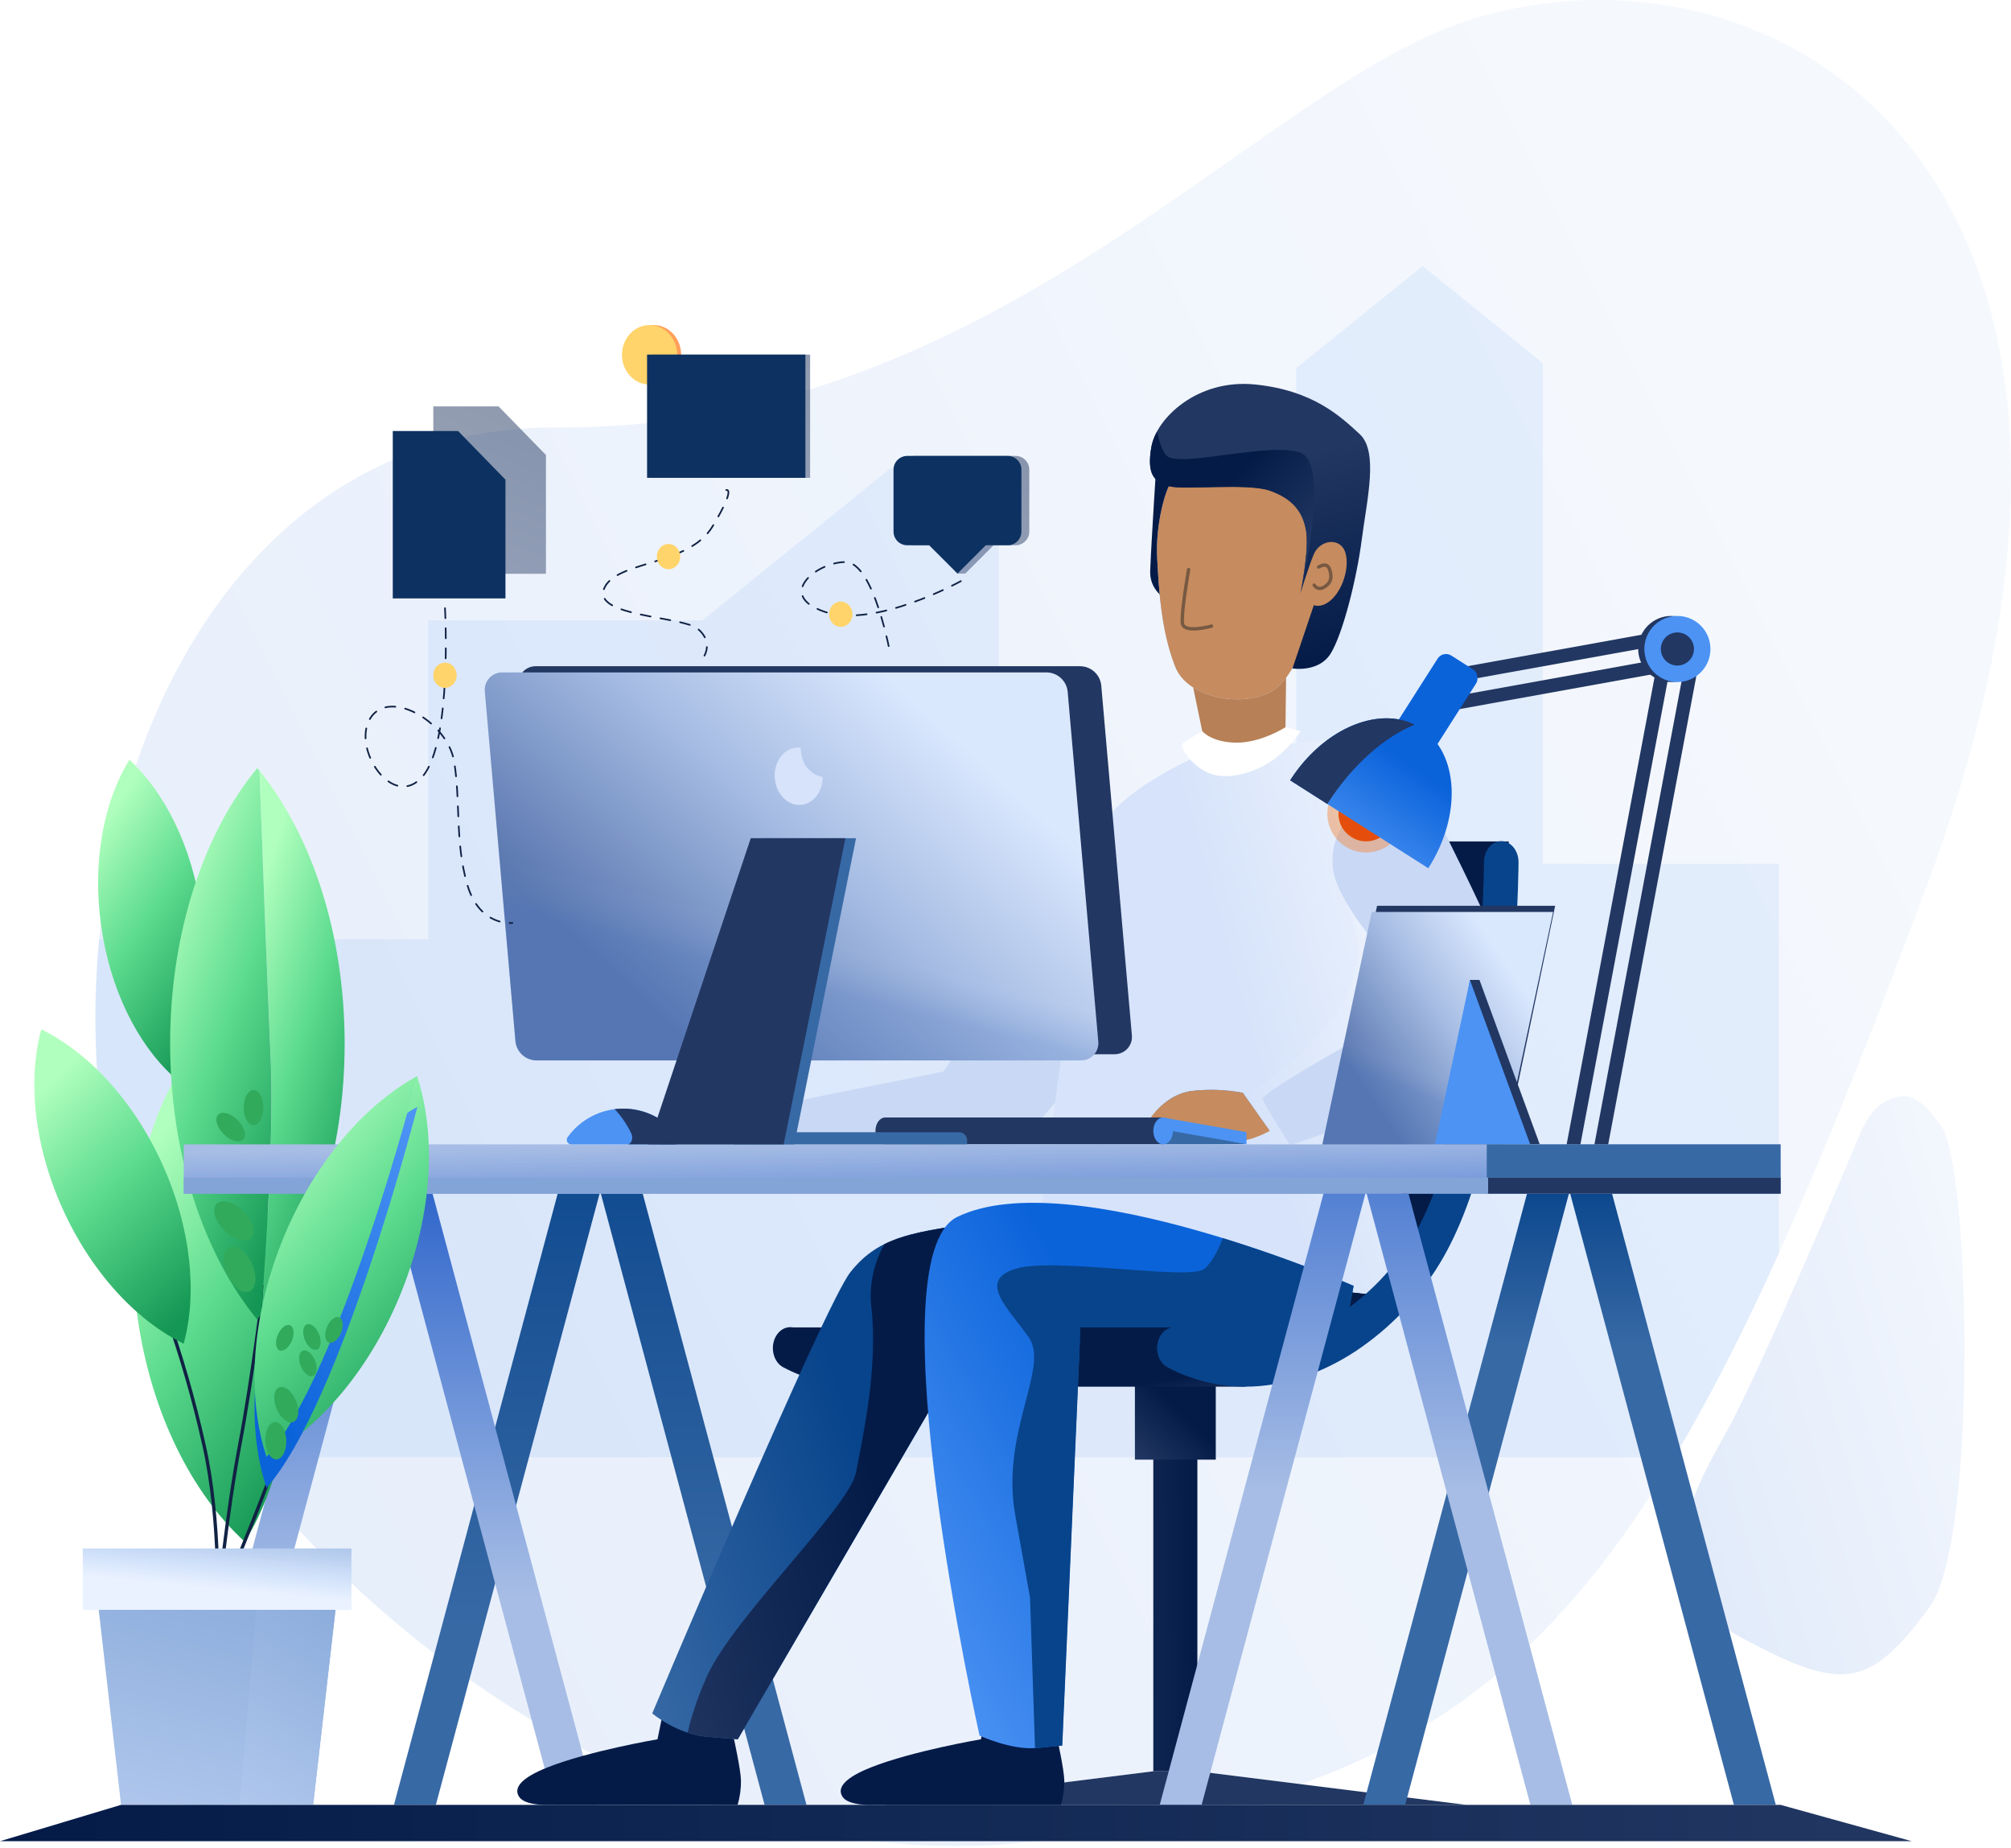 <svg width="443" height="407" viewBox="0 0 443 407" fill="none" xmlns="http://www.w3.org/2000/svg">
<path opacity="0.49" fill-rule="evenodd" clip-rule="evenodd" d="M410.032 249.056C410.032 249.056 387.837 302.017 380.306 315.41C372.776 328.803 361.413 348.805 383.644 360.721C405.875 372.638 411.7 372.084 425.035 354.025C435.814 339.435 433.894 257.34 427.811 248.318C421.727 239.296 418.367 241.237 415.311 242.625C412.254 244.013 410.032 249.056 410.032 249.056Z" fill="url(#paint0_linear)"/>
<path opacity="0.49" fill-rule="evenodd" clip-rule="evenodd" d="M122.799 94.147C218.967 94.731 277.612 19.067 323.322 4.514C392.046 -17.348 482.698 39.215 424.237 195.742C365.776 352.268 335.49 392.012 230.189 405.346C145.938 416.052 71.744 354.822 42.181 305.952C-4.068 229.498 26.624 93.571 122.799 94.147Z" fill="url(#paint1_linear)"/>
<path opacity="0.1" fill-rule="evenodd" clip-rule="evenodd" d="M391.861 276.028V190.27H339.868V79.993L313.384 58.582L285.542 81.094V190.27H220.022V102.963H196.396L154.739 136.638H94.344V206.861H21.862C18.547 241.437 25.103 277.74 42.188 305.952C45.34 311.128 48.755 316.138 52.422 320.962H368.818C376.548 308.019 384.124 293.12 391.861 276.028Z" fill="#4C93F4"/>
<path fill-rule="evenodd" clip-rule="evenodd" d="M254.059 390.129L194.764 397.542H258.925V390.129H254.059Z" fill="url(#paint2_linear)"/>
<path fill-rule="evenodd" clip-rule="evenodd" d="M263.791 390.129L323.093 397.542H258.925V390.129H263.791Z" fill="url(#paint3_linear)"/>
<rect x="254.059" y="300.274" width="9.709" height="89.855" fill="url(#paint4_linear)"/>
<rect x="250.006" y="304.896" width="17.816" height="16.598" fill="url(#paint5_linear)"/>
<path fill-rule="evenodd" clip-rule="evenodd" d="M168.428 397.527H177.657L141.582 262.907H132.36L168.428 397.527Z" fill="url(#paint6_linear)"/>
<path fill-rule="evenodd" clip-rule="evenodd" d="M96.013 397.527H86.783L122.851 262.907H132.08L96.013 397.527Z" fill="url(#paint7_linear)"/>
<path fill-rule="evenodd" clip-rule="evenodd" d="M381.96 397.527H391.189L355.115 262.907H345.893L381.96 397.527Z" fill="url(#paint8_linear)"/>
<path fill-rule="evenodd" clip-rule="evenodd" d="M309.545 397.527H300.316L336.383 262.907H345.612L309.545 397.527Z" fill="url(#paint9_linear)"/>
<path fill-rule="evenodd" clip-rule="evenodd" d="M122.135 397.527H131.364L95.289 262.907H86.06L122.135 397.527Z" fill="url(#paint10_linear)"/>
<path fill-rule="evenodd" clip-rule="evenodd" d="M232.921 383.078C232.921 383.078 234.398 389.686 234.457 392.219C234.466 394.017 234.218 395.807 233.718 397.535H192.387C192.387 397.535 186.96 397.83 185.601 395.748C184.243 393.666 186.34 391.473 191.84 389.28C200.929 385.662 216.087 383.085 216.087 383.085L217.896 374.307L232.921 383.078Z" fill="url(#paint11_linear)"/>
<path fill-rule="evenodd" clip-rule="evenodd" d="M161.694 383.078C161.694 383.078 163.171 389.686 163.23 392.219C163.24 394.017 162.991 395.807 162.492 397.535H121.138C121.138 397.535 115.711 397.83 114.353 395.748C112.994 393.666 115.091 391.473 120.591 389.28C129.68 385.662 144.838 383.085 144.838 383.085L146.647 374.307L161.694 383.078Z" fill="url(#paint12_linear)"/>
<rect x="173.98" y="292.367" width="20.784" height="9.325" fill="url(#paint13_linear)"/>
<path fill-rule="evenodd" clip-rule="evenodd" d="M332.345 185.324H246.093C243.996 185.324 242.29 187.369 242.276 189.909V190.056C242.091 201.297 241.317 212.52 239.957 223.68C238.911 232.671 237.293 241.585 235.114 250.37C232.899 259.038 229.946 267.012 226.342 272.934C222.309 279.512 216.898 285.139 210.483 289.428C204.089 293.659 196.89 296.213 189.67 296.206C184.753 296.208 179.911 295.004 175.568 292.699C173.64 291.687 171.403 292.765 170.569 295.099C169.735 297.432 170.621 300.141 172.548 301.153C177.249 303.643 182.437 305.079 187.75 305.361L187.861 305.42H274.304L312.698 282.266L325.294 260.655L332.987 202.431L332.345 185.324Z" fill="url(#paint14_linear)"/>
<g filter="url(#filter0_i)">
<path fill-rule="evenodd" clip-rule="evenodd" d="M243.184 174.167L202.339 233.972L157.737 242.913L160.255 254.727C160.255 254.727 210.121 254.453 214.736 253.368C219.351 252.283 255.772 204.786 255.772 204.786L243.184 174.167Z" fill="#C9D8F4"/>
</g>
<path fill-rule="evenodd" clip-rule="evenodd" d="M213.289 269.626C199.999 271.524 193.11 272.882 187.322 280.214C181.533 287.545 143.679 377.378 143.679 377.378C143.679 377.378 149.069 381.963 155.802 382.546L162.536 383.1L210.306 301.146L213.289 269.626Z" fill="url(#paint15_linear)"/>
<path fill-rule="evenodd" clip-rule="evenodd" d="M191.966 288.077C193.443 301.367 190.046 316.577 188.562 324.314C187.078 332.052 161.429 356.343 155.729 369.234C153.919 373.218 152.49 377.364 151.461 381.616C152.86 382.087 154.31 382.392 155.78 382.524L162.514 383.078L210.284 301.124L213.237 269.641C205.116 270.8 199.401 271.768 194.853 274.005C192.411 278.266 191.399 283.198 191.966 288.077Z" fill="url(#paint16_linear)"/>
<g filter="url(#filter1_i)">
<path fill-rule="evenodd" clip-rule="evenodd" d="M286.568 161.018C286.568 161.018 301.888 165.559 309.058 174.167C316.227 182.776 299.961 283.44 299.961 283.44L294.845 282.857L222.88 274.639C222.88 274.639 232.537 183.633 240.275 176.028C248.012 168.423 260.631 163.572 260.631 163.572L286.568 161.018Z" fill="url(#paint17_linear)"/>
</g>
<g filter="url(#filter2_i)">
<path fill-rule="evenodd" clip-rule="evenodd" d="M232.951 273.606C234.583 273.658 236.037 274.651 236.679 276.153L245.606 277.172C246.145 275.174 248.065 273.87 250.121 274.104C252.178 274.339 253.754 276.041 253.831 278.11L262.292 279.092V278.685C262.308 277.028 263.296 275.535 264.814 274.871C266.333 274.207 268.1 274.496 269.327 275.61C270.555 276.723 271.015 278.453 270.502 280.029L279.51 281.056C279.232 280.468 279.095 279.823 279.111 279.173C279.156 277.345 280.376 275.755 282.131 275.239C283.885 274.723 285.771 275.399 286.799 276.912C287.827 278.424 287.76 280.427 286.635 281.868L295.022 282.828L297.584 283.123C295.899 281.921 295.346 279.668 296.282 277.822C297.217 275.976 299.362 275.091 301.327 275.74C301.719 273.192 302.184 270.091 302.701 266.577C300.801 267.66 298.388 267.105 297.153 265.3C295.918 263.495 296.274 261.045 297.971 259.666C299.669 258.288 302.14 258.442 303.653 260.02C307.98 229.749 314.174 180.074 309.235 174.138C304.295 168.202 295.465 164.2 290.466 162.288C289.658 163.806 288.002 164.674 286.294 164.475C284.586 164.276 283.174 163.05 282.736 161.387L273.337 162.31C272.637 163.267 271.563 163.879 270.383 163.995C269.203 164.111 268.03 163.718 267.157 162.915L260.83 163.536C260.83 163.536 248.19 168.349 240.452 175.954C240.258 176.157 240.082 176.377 239.928 176.611C239.757 177.311 239.409 177.954 238.916 178.479C237.595 181.77 236.552 185.166 235.8 188.631C237.428 188.764 238.83 189.828 239.395 191.36C239.96 192.892 239.584 194.612 238.433 195.769C237.281 196.927 235.563 197.31 234.029 196.753C233.408 199.869 232.795 203.199 232.197 206.676C233.554 205.584 235.444 205.443 236.947 206.323C238.45 207.203 239.252 208.92 238.964 210.637C238.675 212.354 237.355 213.715 235.648 214.055C233.94 214.395 232.199 213.645 231.275 212.169C226.689 240.381 223.057 274.551 223.057 274.551L229.466 275.289C230.284 274.195 231.584 273.567 232.951 273.606ZM303.21 173.422C304.912 173.47 306.417 174.539 307.023 176.13C307.629 177.721 307.217 179.521 305.979 180.689C304.74 181.858 302.92 182.165 301.367 181.468C299.814 180.771 298.833 179.207 298.883 177.505C298.914 176.389 299.388 175.33 300.199 174.563C301.011 173.796 302.094 173.383 303.21 173.414V173.422ZM306.528 193.282C305.922 191.691 304.417 190.622 302.715 190.573C300.394 190.507 298.457 192.334 298.389 194.656C298.339 196.358 299.319 197.922 300.872 198.619C302.425 199.317 304.246 199.009 305.484 197.841C306.722 196.672 307.134 194.873 306.528 193.282ZM302.213 207.725C303.915 207.773 305.42 208.842 306.026 210.433C306.632 212.024 306.22 213.824 304.982 214.992C303.744 216.161 301.923 216.468 300.37 215.771C298.817 215.074 297.837 213.509 297.887 211.808C297.955 209.486 299.891 207.658 302.213 207.725ZM305.524 227.585C304.918 225.994 303.413 224.925 301.711 224.876C299.389 224.81 297.453 226.637 297.385 228.959C297.335 230.661 298.315 232.225 299.868 232.922C301.421 233.619 303.241 233.312 304.48 232.144C305.718 230.975 306.13 229.176 305.524 227.585ZM301.239 242.035C302.941 242.083 304.445 243.152 305.052 244.743C305.658 246.334 305.245 248.134 304.007 249.302C302.769 250.471 300.949 250.778 299.395 250.081C297.842 249.384 296.862 247.82 296.912 246.118C296.98 243.796 298.917 241.969 301.239 242.035ZM290.226 175.636C289.62 174.045 288.115 172.976 286.413 172.927H286.391C284.078 172.873 282.155 174.697 282.086 177.01C282.036 178.712 283.017 180.276 284.57 180.973C286.123 181.67 287.943 181.363 289.182 180.195C290.42 179.026 290.832 177.227 290.226 175.636ZM285.911 190.078C287.613 190.127 289.118 191.196 289.724 192.787C290.33 194.378 289.918 196.177 288.679 197.346C287.441 198.514 285.621 198.822 284.068 198.125C282.514 197.427 281.534 195.863 281.584 194.161C281.653 191.848 283.576 190.025 285.889 190.078H285.911ZM289.222 209.939C288.616 208.348 287.111 207.278 285.409 207.23L285.387 207.237C283.076 207.183 281.155 209.003 281.082 211.313C281.032 213.015 282.012 214.579 283.566 215.276C285.119 215.973 286.939 215.666 288.177 214.497C289.416 213.329 289.828 211.529 289.222 209.939ZM284.907 224.381C286.609 224.43 288.114 225.499 288.72 227.09C289.326 228.681 288.914 230.48 287.675 231.649C286.437 232.817 284.617 233.125 283.064 232.427C281.51 231.73 280.53 230.166 280.58 228.464C280.653 226.151 282.579 224.331 284.892 224.389L284.907 224.381ZM288.218 244.241C287.612 242.65 286.107 241.581 284.405 241.533L284.39 241.54C282.077 241.482 280.151 243.303 280.078 245.616C280.028 247.317 281.008 248.882 282.561 249.579C284.115 250.276 285.935 249.969 287.173 248.8C288.411 247.632 288.824 245.832 288.218 244.241ZM283.917 258.241C285.619 258.29 287.124 259.359 287.73 260.95C288.336 262.541 287.924 264.34 286.686 265.509C285.448 266.677 283.627 266.984 282.074 266.287C280.521 265.59 279.541 264.026 279.591 262.324C279.663 260.011 281.589 258.191 283.903 258.248L283.917 258.241ZM273.385 175.148C272.778 173.557 271.274 172.488 269.572 172.44C267.25 172.374 265.313 174.201 265.245 176.523C265.195 178.225 266.175 179.789 267.728 180.486C269.282 181.183 271.102 180.876 272.34 179.707C273.578 178.539 273.991 176.739 273.385 175.148ZM269.07 189.591C270.771 189.64 272.276 190.709 272.882 192.3C273.489 193.891 273.076 195.69 271.838 196.859C270.6 198.027 268.78 198.335 267.226 197.637C265.673 196.94 264.693 195.376 264.743 193.674C264.811 191.352 266.748 189.525 269.07 189.591ZM272.38 209.444C271.774 207.853 270.269 206.784 268.568 206.735C266.246 206.669 264.309 208.496 264.241 210.818C264.191 212.52 265.171 214.084 266.724 214.781C268.278 215.479 270.098 215.171 271.336 214.003C272.574 212.834 272.987 211.035 272.38 209.444ZM268.066 223.887C269.767 223.935 271.272 225.004 271.878 226.595C272.484 228.186 272.072 229.986 270.834 231.154C269.596 232.323 267.776 232.63 266.222 231.933C264.669 231.236 263.689 229.671 263.739 227.97C263.815 225.651 265.754 223.831 268.073 223.901L268.066 223.887ZM271.376 243.747C270.77 242.156 269.265 241.087 267.563 241.038L267.571 241.053C265.252 240.982 263.313 242.802 263.237 245.121C263.187 246.823 264.167 248.387 265.72 249.084C267.273 249.781 269.094 249.474 270.332 248.306C271.57 247.137 271.982 245.338 271.376 243.747ZM267.076 257.746C268.778 257.795 270.283 258.864 270.889 260.455C271.495 262.046 271.083 263.846 269.845 265.014C268.606 266.183 266.786 266.49 265.233 265.793C263.68 265.096 262.699 263.531 262.75 261.829C262.826 259.511 264.764 257.691 267.084 257.761L267.076 257.746ZM256.558 174.654C255.952 173.063 254.447 171.994 252.745 171.945C250.423 171.879 248.487 173.706 248.419 176.028C248.368 177.73 249.349 179.294 250.902 179.991C252.455 180.688 254.275 180.381 255.514 179.213C256.752 178.044 257.164 176.245 256.558 174.654ZM252.243 189.096C253.945 189.145 255.45 190.214 256.056 191.805C256.662 193.396 256.25 195.196 255.012 196.364C253.773 197.533 251.953 197.84 250.4 197.143C248.847 196.446 247.866 194.881 247.917 193.179C247.989 190.858 249.929 189.033 252.25 189.104L252.243 189.096ZM255.583 208.964C254.977 207.373 253.472 206.304 251.771 206.255C249.449 206.189 247.512 208.016 247.444 210.338C247.394 212.04 248.374 213.604 249.927 214.302C251.481 214.999 253.301 214.691 254.539 213.523C255.777 212.354 256.189 210.555 255.583 208.964ZM251.269 223.407C252.97 223.455 254.475 224.524 255.081 226.115C255.687 227.706 255.275 229.506 254.037 230.674C252.799 231.843 250.978 232.15 249.425 231.453C247.872 230.756 246.892 229.191 246.942 227.49C247.01 225.177 248.933 223.353 251.246 223.407H251.269ZM254.579 243.267C253.973 241.676 252.468 240.607 250.766 240.558L250.752 240.565C248.438 240.508 246.512 242.328 246.44 244.641C246.39 246.343 247.37 247.907 248.923 248.604C250.476 249.302 252.297 248.994 253.535 247.826C254.773 246.657 255.185 244.858 254.579 243.267ZM250.294 257.274C252.611 257.356 254.426 259.298 254.351 261.615C254.277 263.933 252.341 265.754 250.023 265.687C247.705 265.619 245.878 263.69 245.938 261.372C245.967 260.249 246.443 259.184 247.261 258.414C248.079 257.645 249.171 257.234 250.294 257.274ZM238.27 225.628C237.664 224.037 236.159 222.968 234.457 222.919H234.427C232.117 222.87 230.199 224.692 230.13 227.002C230.08 228.704 231.06 230.269 232.613 230.966C234.167 231.663 235.987 231.355 237.225 230.187C238.463 229.019 238.876 227.219 238.27 225.628ZM233.955 240.071C235.657 240.119 237.161 241.188 237.768 242.779C238.374 244.37 237.961 246.17 236.723 247.338C235.485 248.507 233.665 248.814 232.111 248.117C230.558 247.42 229.578 245.856 229.628 244.154C229.696 241.841 231.619 240.017 233.933 240.071H233.955ZM237.28 259.488C236.674 257.897 235.169 256.828 233.467 256.779H233.445C231.132 256.725 229.209 258.549 229.141 260.862C229.091 262.564 230.071 264.128 231.624 264.825C233.177 265.523 234.998 265.215 236.236 264.047C237.474 262.878 237.886 261.079 237.28 259.488Z" fill="url(#paint18_linear)"/>
</g>
<g filter="url(#filter3_i)">
<path fill-rule="evenodd" clip-rule="evenodd" d="M288.909 192.183C288.909 192.183 293.892 201.227 293.626 207.739C292.379 238.011 224.401 261.143 224.401 261.143L222.872 274.603L299.954 283.403L311.191 210.545L288.909 192.183Z" fill="url(#paint19_linear)"/>
</g>
<path fill-rule="evenodd" clip-rule="evenodd" d="M298.175 283.197C298.175 283.197 235.815 255.915 210.897 268.017C192.187 277.083 215.784 382.281 215.784 382.281C215.784 382.281 222.821 385.537 228.395 384.998L233.969 384.451L237.986 292.5L275.582 300.725L296.344 292.854L298.175 283.197Z" fill="url(#paint20_linear)"/>
<path fill-rule="evenodd" clip-rule="evenodd" d="M296.366 292.832L298.197 283.234C288.783 279.243 279.172 275.733 269.402 272.72C268.353 275.289 266.906 278.154 265.304 279.468C262.056 282.141 231.932 276.795 223.648 279.468C215.364 282.141 221.883 287.885 226.601 294.508C231.319 301.131 220.362 315.521 223.648 333.706L226.904 351.891L228.004 385.027H228.439L234.014 384.481L238.03 292.529L275.626 300.754L296.366 292.832Z" fill="url(#paint21_linear)"/>
<path fill-rule="evenodd" clip-rule="evenodd" d="M273.765 240.699C270.074 239.999 266.298 239.862 262.565 240.292C256.703 241.031 253.365 246.376 253.365 246.376C253.365 246.376 270.554 251.153 273.153 251.22C275.752 251.286 279.716 249.071 279.716 249.071L273.765 240.699Z" fill="url(#paint22_linear)"/>
<path fill-rule="evenodd" clip-rule="evenodd" d="M273.765 240.699C270.074 239.999 266.298 239.862 262.565 240.292C256.703 241.031 253.365 246.376 253.365 246.376C253.365 246.376 270.554 251.153 273.153 251.22C275.752 251.286 279.716 249.071 279.716 249.071L273.765 240.699Z" fill="#C68B5E"/>
<rect x="237.942" y="292.367" width="20.784" height="9.761" fill="url(#paint23_linear)"/>
<g filter="url(#filter4_i)">
<path fill-rule="evenodd" clip-rule="evenodd" d="M309.508 174.839C309.508 174.839 332.071 218.563 331.304 225.784C330.536 233.005 278.764 250.193 278.764 250.193C278.764 250.193 272.968 241.267 272.732 239.982C272.392 238.159 308.829 218.342 308.829 218.342C308.829 218.342 289.558 199.441 288.2 189.48C286.841 179.52 296.026 172.565 301.8 172.565C307.574 172.565 309.508 174.839 309.508 174.839Z" fill="#C9D8F4"/>
</g>
<path fill-rule="evenodd" clip-rule="evenodd" d="M326.91 189.886V190.034C326.729 201.282 325.958 212.513 324.599 223.68C323.553 232.67 321.935 241.585 319.756 250.37C317.541 259.038 314.588 267.012 310.985 272.934C306.949 279.513 301.536 285.14 295.118 289.428C288.724 293.659 281.525 296.213 274.304 296.206C269.388 296.208 264.545 295.004 260.202 292.699C258.275 291.687 256.038 292.765 255.204 295.098C254.37 297.432 255.256 300.141 257.183 301.153C262.456 303.952 268.334 305.418 274.304 305.42C283.002 305.42 291.397 302.378 298.758 297.52C306.187 292.546 312.445 286.016 317.098 278.383C321.602 270.999 324.821 261.807 327.243 252.179C330.861 237.745 332.655 222.255 333.57 210.316C334.486 198.377 334.515 189.997 334.515 189.894C334.515 187.354 332.824 185.279 330.728 185.272C328.631 185.264 326.925 187.317 326.91 189.857V189.886Z" fill="url(#paint24_linear)"/>
<path fill-rule="evenodd" clip-rule="evenodd" d="M264.854 161.018L260.645 163.573C260.645 163.573 259.464 164.865 263.311 168.386C267.157 171.908 272.171 171.51 277.553 169.066C282.935 166.622 286.561 161.018 286.561 161.018L283.201 160.169L264.854 161.018Z" fill="white"/>
<path fill-rule="evenodd" clip-rule="evenodd" d="M262.107 147.868L264.832 161.018C264.832 161.018 266.788 163.506 272.304 163.572C277.819 163.639 283.179 160.169 283.179 160.169L283.342 146.775L262.107 147.868Z" fill="#B78057"/>
<path fill-rule="evenodd" clip-rule="evenodd" d="M254.849 100.327C254.849 100.327 253.631 119.125 253.373 125.696C253.114 132.267 261.28 133.951 261.28 133.951L273.197 121.488L267.933 101.841L254.849 100.327Z" fill="url(#paint25_linear)"/>
<path fill-rule="evenodd" clip-rule="evenodd" d="M254.908 122.772C255.292 130.156 255.824 139.126 258.925 146.945C262.026 154.764 277.435 156.47 282.552 150.26C287.668 144.051 289.507 134.113 289.507 134.113C289.507 134.113 294.815 134.482 296.189 130.517C297.562 126.553 297.252 120.624 294.778 119.442C292.305 118.261 289.942 120.993 289.942 120.993C289.942 120.993 290.902 113.344 285.424 108.537C279.945 103.731 259.169 105.355 258.017 106.322C256.865 107.29 254.525 115.36 254.908 122.772Z" fill="url(#paint26_linear)"/>
<path fill-rule="evenodd" clip-rule="evenodd" d="M254.908 122.772C255.292 130.156 255.824 139.126 258.925 146.945C262.026 154.764 277.435 156.47 282.552 150.26C287.668 144.051 289.507 134.113 289.507 134.113C289.507 134.113 294.815 134.482 296.189 130.517C297.562 126.553 297.252 120.624 294.778 119.442C292.305 118.261 289.942 120.993 289.942 120.993C289.942 120.993 290.902 113.344 285.424 108.537C279.945 103.731 259.169 105.355 258.017 106.322C256.865 107.29 254.525 115.36 254.908 122.772Z" fill="#C68B5E"/>
<path fill-rule="evenodd" clip-rule="evenodd" d="M286.472 130.687C286.472 130.687 288.451 121.178 287.735 116.88C287.018 112.583 284.641 109.741 279.724 108.02C274.807 106.3 260.631 107.976 257.507 107.061C254.384 106.145 252.538 104.632 253.639 98.385C254.739 92.139 263.746 83.375 276.527 84.689C289.307 86.004 295.339 91.755 299.526 95.617C303.712 99.478 301.121 110.014 299.976 118.867C298.832 127.719 295.746 139.761 293.117 143.97C290.489 148.178 284.715 147.233 284.715 147.233L289.425 133.286C289.425 133.286 291.544 134.231 293.996 131.344C296.447 128.457 297.422 123.356 296.011 120.897C294.601 118.438 290.658 119.014 289.366 122.182C288.074 125.349 286.472 130.687 286.472 130.687Z" fill="url(#paint27_linear)"/>
<path fill-rule="evenodd" clip-rule="evenodd" d="M331.614 252.047H292.379L303.35 199.5H342.585L331.614 252.047Z" fill="#223762"/>
<g filter="url(#filter5_i)">
<path fill-rule="evenodd" clip-rule="evenodd" d="M335.054 252.047H295.103L306.274 199.5H346.225L335.054 252.047Z" fill="url(#paint28_linear)"/>
<path fill-rule="evenodd" clip-rule="evenodd" d="M335.054 252.047H295.103L306.274 199.5H346.225L335.054 252.047Z" fill="url(#paint29_linear)" fill-opacity="0.23"/>
</g>
<path fill-rule="evenodd" clip-rule="evenodd" d="M325.906 215.831L339.189 252.046H318.213L323.802 215.831H325.906Z" fill="#223762"/>
<path fill-rule="evenodd" clip-rule="evenodd" d="M323.802 215.831L337.085 252.046H316.109L323.802 215.831Z" fill="#4C93F4"/>
<path fill-rule="evenodd" clip-rule="evenodd" d="M255.772 248.318L274.733 251.995L266.124 252.047H255.772V248.318Z" fill="#3769A5"/>
<path fill-rule="evenodd" clip-rule="evenodd" d="M256.127 248.754L274.585 251.995V249.366L256.127 246.125V248.754Z" fill="#4C93F4"/>
<path fill-rule="evenodd" clip-rule="evenodd" d="M195.015 246.125C193.819 246.125 192.852 247.454 192.852 249.078C192.852 250.703 193.819 252.032 195.015 252.032H256.201V246.125H195.015Z" fill="#223762"/>
<path fill-rule="evenodd" clip-rule="evenodd" d="M49.712 397.527H40.49L76.558 262.907H85.787L49.712 397.527Z" fill="url(#paint30_linear)"/>
<g filter="url(#filter6_i)">
<path fill-rule="evenodd" clip-rule="evenodd" d="M63.046 292.382C65.999 313.387 62.204 332.99 53.928 346.398C42.277 335.773 33.254 317.979 30.301 296.974C27.348 275.969 31.143 256.366 39.419 242.958C51.063 253.568 60.1 271.354 63.046 292.382Z" fill="url(#paint31_linear)"/>
</g>
<path d="M36.51 289.007C39.9 298.539 42.704 308.268 44.905 318.142C48.818 335.33 47.859 355.797 47.859 355.797" stroke="#112244" stroke-width="0.738" stroke-linecap="round" stroke-linejoin="round"/>
<path d="M58.04 283.404C58.04 283.404 55.692 303.124 52.798 318.327C49.904 333.529 47.94 353.611 47.94 353.611" stroke="#112244" stroke-width="0.738" stroke-linecap="round" stroke-linejoin="round"/>
<path d="M62.758 316.518C62.758 316.518 58.055 329.365 54.636 337.686C51.218 346.006 47.992 354.571 47.992 354.571" stroke="#112244" stroke-width="0.738" stroke-linecap="round" stroke-linejoin="round"/>
<g filter="url(#filter7_i)">
<path fill-rule="evenodd" clip-rule="evenodd" d="M44.3 207.473C46.234 221.613 43.635 234.792 38.031 243.799C30.212 236.623 24.18 224.603 22.246 210.486C20.311 196.369 22.91 183.168 28.514 174.16C36.296 181.344 42.336 193.334 44.3 207.473Z" fill="url(#paint32_linear)"/>
</g>
<g filter="url(#filter8_i)">
<path fill-rule="evenodd" clip-rule="evenodd" d="M59.65 240.078C58.911 223.621 57.811 193.925 57.184 176.582C68.598 190.714 75.922 212.369 75.922 236.682C75.922 260.715 68.761 282.141 57.575 296.28C58.823 279.712 60.322 255.059 59.65 240.078Z" fill="url(#paint33_linear)"/>
</g>
<g filter="url(#filter9_i)">
<path fill-rule="evenodd" clip-rule="evenodd" d="M37.478 236.711C37.478 212.051 45.001 190.108 56.674 175.991C56.837 176.191 56.999 176.405 57.161 176.611C57.789 193.925 58.889 223.621 59.628 240.108C60.299 255.089 58.801 279.741 57.553 296.339C57.258 296.708 56.977 297.077 56.674 297.461C45.038 283.315 37.478 261.372 37.478 236.711Z" fill="url(#paint34_linear)"/>
</g>
<g filter="url(#filter10_i)">
<path fill-rule="evenodd" clip-rule="evenodd" d="M35.743 263.195C42.114 277.224 43.495 291.71 40.468 302.777C30.131 297.749 20.193 287.191 13.822 273.126C7.45 259.061 6.069 244.612 9.096 233.544C19.411 238.572 29.371 249.137 35.743 263.195Z" fill="url(#paint35_linear)"/>
</g>
<path fill-rule="evenodd" clip-rule="evenodd" d="M26.661 397.483H68.99L75.273 342.618H20.378L26.661 397.483Z" fill="url(#paint36_linear)"/>
<path fill-rule="evenodd" clip-rule="evenodd" d="M75.273 342.618L68.99 397.483H52.798L57.486 342.618H75.273Z" fill="url(#paint37_linear)"/>
<rect x="77.421" y="354.571" width="59.185" height="13.519" transform="rotate(-180 77.421 354.571)" fill="url(#paint38_linear)"/>
<rect x="374.013" y="143.671" width="2.983" height="58.033" rx="0.989" transform="rotate(79.76 374.013 143.671)" fill="#223762"/>
<path fill-rule="evenodd" clip-rule="evenodd" d="M55.862 247.853C57.065 247.853 58.04 246.111 58.04 243.962C58.04 241.813 57.065 240.071 55.862 240.071C54.659 240.071 53.684 241.813 53.684 243.962C53.684 246.111 54.659 247.853 55.862 247.853Z" fill="#31AA5C"/>
<path fill-rule="evenodd" clip-rule="evenodd" d="M53.574 251.01C54.425 250.16 53.883 248.238 52.363 246.719C50.843 245.199 48.922 244.657 48.072 245.508C47.221 246.358 47.763 248.28 49.283 249.799C50.802 251.319 52.724 251.861 53.574 251.01Z" fill="#31AA5C"/>
<path opacity="0.48" fill-rule="evenodd" clip-rule="evenodd" d="M308.127 183.821C310.66 179.846 309.491 174.569 305.516 172.036C301.541 169.502 296.265 170.671 293.732 174.646C291.198 178.622 292.367 183.898 296.342 186.431C300.317 188.965 305.593 187.796 308.127 183.821Z" fill="#EF8C48"/>
<path fill-rule="evenodd" clip-rule="evenodd" d="M55.306 272.679C56.474 271.511 55.73 268.875 53.646 266.79C51.561 264.705 48.924 263.962 47.757 265.13C46.589 266.297 47.332 268.934 49.417 271.019C51.502 273.103 54.138 273.847 55.306 272.679Z" fill="#31AA5C"/>
<path fill-rule="evenodd" clip-rule="evenodd" d="M55.005 284.398C56.502 283.701 56.707 280.969 55.462 278.296C54.218 275.624 51.995 274.022 50.498 274.72C49.001 275.417 48.796 278.149 50.041 280.821C51.285 283.494 53.508 285.095 55.005 284.398Z" fill="#31AA5C"/>
<rect x="372.939" y="137.757" width="2.983" height="58.033" rx="0.989" transform="rotate(79.76 372.939 137.757)" fill="#223762"/>
<rect x="347.438" y="255.825" width="2.983" height="116.9" rx="0.989" transform="rotate(-169.34 347.438 255.825)" fill="#223762"/>
<rect x="317.866" y="143.217" width="10.086" height="40.741" rx="2.193" transform="rotate(32.51 317.866 143.217)" fill="url(#paint39_linear)"/>
<path fill-rule="evenodd" clip-rule="evenodd" d="M306.054 182.499C307.857 179.669 307.025 175.913 304.195 174.109C301.365 172.306 297.609 173.138 295.805 175.968C294.001 178.798 294.833 182.554 297.663 184.358C300.494 186.162 304.25 185.329 306.054 182.499Z" fill="url(#paint40_linear)"/>
<path fill-rule="evenodd" clip-rule="evenodd" d="M312.963 160.316C304.561 154.963 291.685 160.132 284.205 171.871L314.639 191.23C322.119 179.528 321.366 165.677 312.963 160.316Z" fill="url(#paint41_linear)"/>
<path fill-rule="evenodd" clip-rule="evenodd" d="M284.198 171.871L292.379 177.084C297.85 168.505 304.975 162.317 311.642 159.593C303.254 155.51 291.301 160.73 284.198 171.871Z" fill="#223762"/>
<rect x="353.348" y="256.937" width="2.983" height="116.9" rx="0.989" transform="rotate(-169.34 353.348 256.937)" fill="#223762"/>
<path fill-rule="evenodd" clip-rule="evenodd" d="M368.154 150.223C372.174 150.223 375.433 146.964 375.433 142.944C375.433 138.923 372.174 135.664 368.154 135.664C364.133 135.664 360.874 138.923 360.874 142.944C360.874 146.964 364.133 150.223 368.154 150.223Z" fill="#223762"/>
<path fill-rule="evenodd" clip-rule="evenodd" d="M369.512 150.223C373.533 150.223 376.792 146.964 376.792 142.944C376.792 138.923 373.533 135.664 369.512 135.664C365.491 135.664 362.232 138.923 362.232 142.944C362.232 146.964 365.491 150.223 369.512 150.223Z" fill="#4C93F4"/>
<path fill-rule="evenodd" clip-rule="evenodd" d="M369.512 146.591C371.526 146.591 373.159 144.958 373.159 142.943C373.159 140.929 371.526 139.296 369.512 139.296C367.498 139.296 365.865 140.929 365.865 142.943C365.865 144.958 367.498 146.591 369.512 146.591Z" fill="#223762"/>
<rect x="392.238" y="262.907" width="351.755" height="10.854" transform="rotate(-180 392.238 262.907)" fill="url(#paint42_linear)"/>
<rect x="392.238" y="262.907" width="64.722" height="10.854" transform="rotate(-180 392.238 262.907)" fill="#3769A5"/>
<rect x="392.238" y="262.907" width="351.755" height="3.529" transform="rotate(-180 392.238 262.907)" fill="#83A4D6"/>
<rect x="392.238" y="262.907" width="64.419" height="3.529" transform="rotate(-180 392.238 262.907)" fill="#223762"/>
<path fill-rule="evenodd" clip-rule="evenodd" d="M337.129 397.527H346.358L310.283 262.907H301.054L337.129 397.527Z" fill="url(#paint43_linear)"/>
<path fill-rule="evenodd" clip-rule="evenodd" d="M264.706 397.527H255.477L291.552 262.907H300.781L264.706 397.527Z" fill="url(#paint44_linear)"/>
<path fill-rule="evenodd" clip-rule="evenodd" d="M213.045 252.047H161.628V249.374H211.266C212.244 249.374 213.038 250.167 213.038 251.146V252.039L213.045 252.047Z" fill="#3769A5"/>
<path fill-rule="evenodd" clip-rule="evenodd" d="M125.516 232.2H245.48C246.574 232.219 247.623 231.767 248.361 230.959C249.099 230.151 249.453 229.065 249.334 227.977L242.593 150.962C242.351 148.595 240.379 146.782 238.001 146.739H118.052C116.958 146.719 115.908 147.171 115.171 147.98C114.433 148.788 114.079 149.874 114.198 150.962L120.938 227.977C121.18 230.338 123.143 232.149 125.516 232.2Z" fill="#223762"/>
<g filter="url(#filter11_i)">
<path fill-rule="evenodd" clip-rule="evenodd" d="M122.223 232.2H242.172C243.266 232.219 244.316 231.767 245.053 230.959C245.791 230.151 246.145 229.065 246.026 227.977L239.285 150.962C239.043 148.595 237.072 146.782 234.693 146.739H114.751C113.657 146.719 112.608 147.171 111.87 147.98C111.133 148.788 110.778 149.874 110.897 150.962L117.638 227.977C117.88 230.341 119.847 232.153 122.223 232.2Z" fill="url(#paint45_linear)"/>
<path fill-rule="evenodd" clip-rule="evenodd" d="M122.223 232.2H242.172C243.266 232.219 244.316 231.767 245.053 230.959C245.791 230.151 246.145 229.065 246.026 227.977L239.285 150.962C239.043 148.595 237.072 146.782 234.693 146.739H114.751C113.657 146.719 112.608 147.171 111.87 147.98C111.133 148.788 110.778 149.874 110.897 150.962L117.638 227.977C117.88 230.341 119.847 232.153 122.223 232.2Z" fill="url(#paint46_linear)" fill-opacity="0.23"/>
</g>
<path fill-rule="evenodd" clip-rule="evenodd" d="M125.848 252.047C125.478 252.048 125.138 251.844 124.965 251.517C124.791 251.19 124.813 250.794 125.021 250.489C127.855 246.527 132.426 244.177 137.296 244.177C142.167 244.177 146.738 246.527 149.571 250.489C149.779 250.794 149.801 251.19 149.628 251.517C149.454 251.844 149.114 252.048 148.744 252.047H125.848Z" fill="#4C93F4"/>
<path fill-rule="evenodd" clip-rule="evenodd" d="M139.094 249.713C138.159 247.723 136.912 245.893 135.402 244.294C136.024 244.216 136.651 244.177 137.278 244.176C142.15 244.171 146.725 246.523 149.556 250.489C149.764 250.794 149.786 251.19 149.613 251.517C149.439 251.844 149.099 252.048 148.729 252.047H138.245C139.072 252.047 139.544 250.688 139.094 249.713Z" fill="#223762"/>
<g filter="url(#filter12_i)">
<path fill-rule="evenodd" clip-rule="evenodd" d="M88.563 291.023C81.807 308.064 70.599 321.176 58.645 327.718C75.192 309.023 91.87 243.807 91.87 243.807C96.123 256.764 95.318 273.982 88.563 291.023Z" fill="url(#paint47_linear)"/>
</g>
<path fill-rule="evenodd" clip-rule="evenodd" d="M62.02 280.494C68.775 263.454 79.983 250.356 91.937 243.807C91.937 243.807 75.228 309.023 58.712 327.718C54.43 314.76 55.234 297.55 62.02 280.494Z" fill="url(#paint48_linear)"/>
<g filter="url(#filter13_i)">
<path fill-rule="evenodd" clip-rule="evenodd" d="M62.02 280.494C68.775 263.454 79.983 250.356 91.937 243.807C91.937 243.807 75.228 309.023 58.712 327.718C54.43 314.76 55.234 297.55 62.02 280.494Z" fill="url(#paint49_linear)"/>
</g>
<path fill-rule="evenodd" clip-rule="evenodd" d="M75.129 293.572C75.768 292.045 75.592 290.516 74.734 290.157C73.877 289.797 72.663 290.744 72.023 292.271C71.384 293.798 71.56 295.327 72.418 295.686C73.275 296.046 74.489 295.099 75.129 293.572Z" fill="#31AA5C"/>
<path fill-rule="evenodd" clip-rule="evenodd" d="M64.296 295.316C64.936 293.789 64.759 292.26 63.902 291.901C63.044 291.542 61.831 292.488 61.191 294.015C60.551 295.542 60.728 297.071 61.585 297.431C62.443 297.79 63.657 296.843 64.296 295.316Z" fill="#31AA5C"/>
<path fill-rule="evenodd" clip-rule="evenodd" d="M69.85 297.252C70.71 296.899 70.899 295.372 70.272 293.84C69.644 292.308 68.438 291.351 67.578 291.704C66.718 292.056 66.529 293.584 67.156 295.116C67.784 296.648 68.99 297.604 69.85 297.252Z" fill="#31AA5C"/>
<path fill-rule="evenodd" clip-rule="evenodd" d="M68.967 303.047C69.828 302.695 70.016 301.167 69.389 299.635C68.762 298.103 67.556 297.147 66.695 297.499C65.835 297.851 65.646 299.379 66.273 300.911C66.901 302.443 68.107 303.399 68.967 303.047Z" fill="#31AA5C"/>
<path fill-rule="evenodd" clip-rule="evenodd" d="M64.623 313.186C65.804 312.702 66.064 310.606 65.203 308.504C64.342 306.402 62.687 305.091 61.506 305.574C60.325 306.058 60.065 308.154 60.926 310.256C61.787 312.358 63.442 313.669 64.623 313.186Z" fill="#31AA5C"/>
<path fill-rule="evenodd" clip-rule="evenodd" d="M60.914 321.435C62.19 321.385 63.152 319.505 63.063 317.236C62.974 314.966 61.868 313.167 60.593 313.217C59.318 313.266 58.356 315.147 58.444 317.416C58.533 319.686 59.639 321.485 60.914 321.435Z" fill="#31AA5C"/>
<path fill-rule="evenodd" clip-rule="evenodd" d="M0 405.531H421.144L392.238 397.527H26.661L0 405.531Z" fill="url(#paint50_linear)"/>
<path fill-rule="evenodd" clip-rule="evenodd" d="M174.969 252.047H145.2L167.726 184.615H188.577L174.969 252.047Z" fill="#3769A5"/>
<path fill-rule="evenodd" clip-rule="evenodd" d="M172.629 252.047H142.859L165.386 184.615H186.236L172.629 252.047Z" fill="#223762"/>
<path fill-rule="evenodd" clip-rule="evenodd" d="M176.69 166.821C176.495 166.132 176.4 165.418 176.409 164.702C175.662 164.596 174.899 164.682 174.194 164.953C171.433 166.031 169.986 169.597 170.96 172.92C171.935 176.242 174.962 178.088 177.731 176.973C179.902 176.124 181.245 173.732 181.245 171.133C179.01 170.719 177.225 169.031 176.69 166.821Z" fill="#D6E3FA"/>
<path d="M261.841 125.453C261.841 125.453 260.173 134.911 260.476 137.266C260.778 139.621 266.877 137.901 266.877 137.901" stroke="#775942" stroke-width="0.738" stroke-linecap="round" stroke-linejoin="round"/>
<path fill-rule="evenodd" clip-rule="evenodd" d="M286.568 99.758C279.923 97.182 259.833 103.155 256.983 100.364C256.097 99.5 255.411 97.47 254.886 95.078C254.294 96.118 253.873 97.248 253.639 98.422C252.538 104.668 254.377 106.182 257.507 107.098C260.638 108.013 274.784 106.359 279.702 108.08C284.619 109.8 286.996 112.65 287.713 116.939C288.429 121.229 286.45 130.746 286.45 130.746C286.45 130.746 293.22 102.335 286.568 99.758Z" fill="url(#paint51_linear)"/>
<path fill-rule="evenodd" clip-rule="evenodd" d="M256.223 252.047C257.417 252.047 258.386 250.721 258.386 249.086C258.386 247.451 257.417 246.125 256.223 246.125C255.028 246.125 254.059 247.451 254.059 249.086C254.059 250.721 255.028 252.047 256.223 252.047Z" fill="#4C93F4"/>
<path opacity="0.45" fill-rule="evenodd" clip-rule="evenodd" d="M109.834 89.51H95.451V126.375H120.267V100.216L109.834 89.51Z" fill="url(#paint52_linear)"/>
<path fill-rule="evenodd" clip-rule="evenodd" d="M100.915 94.937H86.525V131.802H111.348V105.643L100.915 94.937Z" fill="#0D3261"/>
<path fill-rule="evenodd" clip-rule="evenodd" d="M143.974 84.704C147.33 84.704 150.051 81.769 150.051 78.148C150.051 74.527 147.33 71.591 143.974 71.591C140.618 71.591 137.898 74.527 137.898 78.148C137.898 81.769 140.618 84.704 143.974 84.704Z" fill="#FF9F5B"/>
<path fill-rule="evenodd" clip-rule="evenodd" d="M143.088 84.704C146.444 84.704 149.165 81.769 149.165 78.148C149.165 74.527 146.444 71.591 143.088 71.591C139.732 71.591 137.012 74.527 137.012 78.148C137.012 81.769 139.732 84.704 143.088 84.704Z" fill="#FFD46A"/>
<rect opacity="0.45" x="143.583" y="78.103" width="34.879" height="27.141" fill="url(#paint53_linear)"/>
<rect x="142.542" y="78.103" width="34.879" height="27.141" fill="#0D3261"/>
<path opacity="0.45" fill-rule="evenodd" clip-rule="evenodd" d="M223.714 100.416H201.564C199.892 100.416 198.537 101.771 198.537 103.443V117.072C198.537 117.875 198.856 118.645 199.424 119.213C199.991 119.781 200.761 120.1 201.564 120.1H206.393L210.948 126.331H212.639L218.871 120.1H223.714C225.386 120.1 226.741 118.744 226.741 117.072V103.435C226.737 101.766 225.383 100.416 223.714 100.416Z" fill="url(#paint54_linear)"/>
<path fill-rule="evenodd" clip-rule="evenodd" d="M222.008 100.416H199.859C198.187 100.416 196.831 101.771 196.831 103.443V117.072C196.831 117.875 197.15 118.645 197.718 119.213C198.286 119.781 199.056 120.1 199.859 120.1H204.687L210.919 126.331L217.15 120.1H221.979C222.782 120.1 223.552 119.781 224.119 119.213C224.687 118.645 225.006 117.875 225.006 117.072V103.435C225.002 101.778 223.666 100.432 222.008 100.416Z" fill="#0D3261"/>
<path d="M98.028 133.951C98.028 133.951 99.66 163.262 93.14 170.963C86.621 178.664 77.399 164.887 81.563 158.205C85.728 151.523 98.545 158.943 100.022 167.648C101.498 176.353 100.206 185.368 102.916 194.774C105.626 204.181 112.869 203.28 112.869 203.28" stroke="#112244" stroke-width="0.369" stroke-linecap="round" stroke-linejoin="round" stroke-dasharray="2.21"/>
<path d="M159.981 107.939C159.981 107.939 162.255 107.157 156.962 115.95C151.668 124.744 135.653 123.4 133.077 129.631C130.5 135.863 150.309 135.7 153.706 138.491C157.102 141.282 155.182 144.398 155.182 144.398" stroke="#112244" stroke-width="0.369" stroke-linecap="round" stroke-linejoin="round" stroke-dasharray="2.21"/>
<path d="M211.657 128C211.657 128 192.859 138.447 181.769 134.785C170.68 131.123 179.946 123.791 186.236 123.791C192.527 123.791 196.189 144.383 196.189 144.383" stroke="#112244" stroke-width="0.369" stroke-linecap="round" stroke-linejoin="round" stroke-dasharray="2.21"/>
<path fill-rule="evenodd" clip-rule="evenodd" d="M147.267 125.371C148.69 125.371 149.844 124.128 149.844 122.595C149.844 121.062 148.69 119.819 147.267 119.819C145.844 119.819 144.691 121.062 144.691 122.595C144.691 124.128 145.844 125.371 147.267 125.371Z" fill="#FFD46A"/>
<path fill-rule="evenodd" clip-rule="evenodd" d="M98.021 151.501C99.444 151.501 100.598 150.258 100.598 148.725C100.598 147.192 99.444 145.949 98.021 145.949C96.598 145.949 95.444 147.192 95.444 148.725C95.444 150.258 96.598 151.501 98.021 151.501Z" fill="#FFD46A"/>
<path fill-rule="evenodd" clip-rule="evenodd" d="M185.21 138.063C186.633 138.063 187.787 136.82 187.787 135.287C187.787 133.754 186.633 132.511 185.21 132.511C183.787 132.511 182.633 133.754 182.633 135.287C182.633 136.82 183.787 138.063 185.21 138.063Z" fill="#FFD46A"/>
<path d="M290.467 124.899C290.467 124.899 292.261 123.688 292.859 125.312C293.457 126.937 293.398 128.487 291.345 129.484C290.663 129.776 289.87 129.517 289.492 128.878" stroke="#775942" stroke-width="0.738" stroke-linecap="round" stroke-linejoin="round"/>
<defs>
<filter id="filter0_i" x="157.737" y="174.167" width="103.492" height="82.606" filterUnits="userSpaceOnUse" color-interpolation-filters="sRGB">
<feFlood flood-opacity="0" result="BackgroundImageFix"/>
<feBlend mode="normal" in="SourceGraphic" in2="BackgroundImageFix" result="shape"/>
<feColorMatrix in="SourceAlpha" type="matrix" values="0 0 0 0 0 0 0 0 0 0 0 0 0 0 0 0 0 0 127 0" result="hardAlpha"/>
<feOffset dx="5.457" dy="2.046"/>
<feGaussianBlur stdDeviation="7.844"/>
<feComposite in2="hardAlpha" operator="arithmetic" k2="-1" k3="1"/>
<feColorMatrix type="matrix" values="0 0 0 0 0.729 0 0 0 0 0.8 0 0 0 0 0.933 0 0 0 1 0"/>
<feBlend mode="normal" in2="shape" result="effect1_innerShadow"/>
</filter>
<filter id="filter1_i" x="222.88" y="161.018" width="93.46" height="124.469" filterUnits="userSpaceOnUse" color-interpolation-filters="sRGB">
<feFlood flood-opacity="0" result="BackgroundImageFix"/>
<feBlend mode="normal" in="SourceGraphic" in2="BackgroundImageFix" result="shape"/>
<feColorMatrix in="SourceAlpha" type="matrix" values="0 0 0 0 0 0 0 0 0 0 0 0 0 0 0 0 0 0 127 0" result="hardAlpha"/>
<feOffset dx="5.457" dy="2.046"/>
<feGaussianBlur stdDeviation="7.844"/>
<feComposite in2="hardAlpha" operator="arithmetic" k2="-1" k3="1"/>
<feColorMatrix type="matrix" values="0 0 0 0 0.729 0 0 0 0 0.8 0 0 0 0 0.933 0 0 0 1 0"/>
<feBlend mode="normal" in2="shape" result="effect1_innerShadow"/>
</filter>
<filter id="filter2_i" x="223.057" y="161.387" width="93.458" height="123.782" filterUnits="userSpaceOnUse" color-interpolation-filters="sRGB">
<feFlood flood-opacity="0" result="BackgroundImageFix"/>
<feBlend mode="normal" in="SourceGraphic" in2="BackgroundImageFix" result="shape"/>
<feColorMatrix in="SourceAlpha" type="matrix" values="0 0 0 0 0 0 0 0 0 0 0 0 0 0 0 0 0 0 127 0" result="hardAlpha"/>
<feOffset dx="5.457" dy="2.046"/>
<feGaussianBlur stdDeviation="7.844"/>
<feComposite in2="hardAlpha" operator="arithmetic" k2="-1" k3="1"/>
<feColorMatrix type="matrix" values="0 0 0 0 0.729 0 0 0 0 0.8 0 0 0 0 0.933 0 0 0 1 0"/>
<feBlend mode="normal" in2="shape" result="effect1_innerShadow"/>
</filter>
<filter id="filter3_i" x="222.872" y="192.183" width="93.776" height="93.267" filterUnits="userSpaceOnUse" color-interpolation-filters="sRGB">
<feFlood flood-opacity="0" result="BackgroundImageFix"/>
<feBlend mode="normal" in="SourceGraphic" in2="BackgroundImageFix" result="shape"/>
<feColorMatrix in="SourceAlpha" type="matrix" values="0 0 0 0 0 0 0 0 0 0 0 0 0 0 0 0 0 0 127 0" result="hardAlpha"/>
<feOffset dx="5.457" dy="2.046"/>
<feGaussianBlur stdDeviation="7.844"/>
<feComposite in2="hardAlpha" operator="arithmetic" k2="-1" k3="1"/>
<feColorMatrix type="matrix" values="0 0 0 0 0.729 0 0 0 0 0.8 0 0 0 0 0.933 0 0 0 1 0"/>
<feBlend mode="normal" in2="shape" result="effect1_innerShadow"/>
</filter>
<filter id="filter4_i" x="272.729" y="172.565" width="64.05" height="79.674" filterUnits="userSpaceOnUse" color-interpolation-filters="sRGB">
<feFlood flood-opacity="0" result="BackgroundImageFix"/>
<feBlend mode="normal" in="SourceGraphic" in2="BackgroundImageFix" result="shape"/>
<feColorMatrix in="SourceAlpha" type="matrix" values="0 0 0 0 0 0 0 0 0 0 0 0 0 0 0 0 0 0 127 0" result="hardAlpha"/>
<feOffset dx="5.457" dy="2.046"/>
<feGaussianBlur stdDeviation="7.844"/>
<feComposite in2="hardAlpha" operator="arithmetic" k2="-1" k3="1"/>
<feColorMatrix type="matrix" values="0 0 0 0 0.729 0 0 0 0 0.8 0 0 0 0 0.933 0 0 0 1 0"/>
<feBlend mode="normal" in2="shape" result="effect1_innerShadow"/>
</filter>
<filter id="filter5_i" x="291.011" y="199.5" width="55.215" height="53.911" filterUnits="userSpaceOnUse" color-interpolation-filters="sRGB">
<feFlood flood-opacity="0" result="BackgroundImageFix"/>
<feBlend mode="normal" in="SourceGraphic" in2="BackgroundImageFix" result="shape"/>
<feColorMatrix in="SourceAlpha" type="matrix" values="0 0 0 0 0 0 0 0 0 0 0 0 0 0 0 0 0 0 127 0" result="hardAlpha"/>
<feOffset dx="-4.093" dy="1.364"/>
<feGaussianBlur stdDeviation="4.093"/>
<feComposite in2="hardAlpha" operator="arithmetic" k2="-1" k3="1"/>
<feColorMatrix type="matrix" values="0 0 0 0 1 0 0 0 0 1 0 0 0 0 1 0 0 0 0.5 0"/>
<feBlend mode="normal" in2="shape" result="effect1_innerShadow"/>
</filter>
<filter id="filter6_i" x="29.306" y="236.137" width="34.734" height="110.261" filterUnits="userSpaceOnUse" color-interpolation-filters="sRGB">
<feFlood flood-opacity="0" result="BackgroundImageFix"/>
<feBlend mode="normal" in="SourceGraphic" in2="BackgroundImageFix" result="shape"/>
<feColorMatrix in="SourceAlpha" type="matrix" values="0 0 0 0 0 0 0 0 0 0 0 0 0 0 0 0 0 0 127 0" result="hardAlpha"/>
<feOffset dy="-6.821"/>
<feGaussianBlur stdDeviation="7.503"/>
<feComposite in2="hardAlpha" operator="arithmetic" k2="-1" k3="1"/>
<feColorMatrix type="matrix" values="0 0 0 0 0.221 0 0 0 0 0.779 0 0 0 0 0.61 0 0 0 1 0"/>
<feBlend mode="normal" in2="shape" result="effect1_innerShadow"/>
</filter>
<filter id="filter7_i" x="21.611" y="167.339" width="23.323" height="76.46" filterUnits="userSpaceOnUse" color-interpolation-filters="sRGB">
<feFlood flood-opacity="0" result="BackgroundImageFix"/>
<feBlend mode="normal" in="SourceGraphic" in2="BackgroundImageFix" result="shape"/>
<feColorMatrix in="SourceAlpha" type="matrix" values="0 0 0 0 0 0 0 0 0 0 0 0 0 0 0 0 0 0 127 0" result="hardAlpha"/>
<feOffset dy="-6.821"/>
<feGaussianBlur stdDeviation="7.503"/>
<feComposite in2="hardAlpha" operator="arithmetic" k2="-1" k3="1"/>
<feColorMatrix type="matrix" values="0 0 0 0 0.221 0 0 0 0 0.779 0 0 0 0 0.61 0 0 0 1 0"/>
<feBlend mode="normal" in2="shape" result="effect1_innerShadow"/>
</filter>
<filter id="filter8_i" x="57.184" y="169.761" width="18.739" height="126.519" filterUnits="userSpaceOnUse" color-interpolation-filters="sRGB">
<feFlood flood-opacity="0" result="BackgroundImageFix"/>
<feBlend mode="normal" in="SourceGraphic" in2="BackgroundImageFix" result="shape"/>
<feColorMatrix in="SourceAlpha" type="matrix" values="0 0 0 0 0 0 0 0 0 0 0 0 0 0 0 0 0 0 127 0" result="hardAlpha"/>
<feOffset dy="-6.821"/>
<feGaussianBlur stdDeviation="7.503"/>
<feComposite in2="hardAlpha" operator="arithmetic" k2="-1" k3="1"/>
<feColorMatrix type="matrix" values="0 0 0 0 0.221 0 0 0 0 0.779 0 0 0 0 0.61 0 0 0 1 0"/>
<feBlend mode="normal" in2="shape" result="effect1_innerShadow"/>
</filter>
<filter id="filter9_i" x="37.478" y="169.17" width="22.316" height="128.291" filterUnits="userSpaceOnUse" color-interpolation-filters="sRGB">
<feFlood flood-opacity="0" result="BackgroundImageFix"/>
<feBlend mode="normal" in="SourceGraphic" in2="BackgroundImageFix" result="shape"/>
<feColorMatrix in="SourceAlpha" type="matrix" values="0 0 0 0 0 0 0 0 0 0 0 0 0 0 0 0 0 0 127 0" result="hardAlpha"/>
<feOffset dy="-6.821"/>
<feGaussianBlur stdDeviation="7.503"/>
<feComposite in2="hardAlpha" operator="arithmetic" k2="-1" k3="1"/>
<feColorMatrix type="matrix" values="0 0 0 0 0.221 0 0 0 0 0.779 0 0 0 0 0.61 0 0 0 1 0"/>
<feBlend mode="normal" in2="shape" result="effect1_innerShadow"/>
</filter>
<filter id="filter10_i" x="7.56" y="226.723" width="34.444" height="76.054" filterUnits="userSpaceOnUse" color-interpolation-filters="sRGB">
<feFlood flood-opacity="0" result="BackgroundImageFix"/>
<feBlend mode="normal" in="SourceGraphic" in2="BackgroundImageFix" result="shape"/>
<feColorMatrix in="SourceAlpha" type="matrix" values="0 0 0 0 0 0 0 0 0 0 0 0 0 0 0 0 0 0 127 0" result="hardAlpha"/>
<feOffset dy="-6.821"/>
<feGaussianBlur stdDeviation="7.503"/>
<feComposite in2="hardAlpha" operator="arithmetic" k2="-1" k3="1"/>
<feColorMatrix type="matrix" values="0 0 0 0 0.221 0 0 0 0 0.779 0 0 0 0 0.61 0 0 0 1 0"/>
<feBlend mode="normal" in2="shape" result="effect1_innerShadow"/>
</filter>
<filter id="filter11_i" x="106.782" y="146.738" width="139.267" height="86.827" filterUnits="userSpaceOnUse" color-interpolation-filters="sRGB">
<feFlood flood-opacity="0" result="BackgroundImageFix"/>
<feBlend mode="normal" in="SourceGraphic" in2="BackgroundImageFix" result="shape"/>
<feColorMatrix in="SourceAlpha" type="matrix" values="0 0 0 0 0 0 0 0 0 0 0 0 0 0 0 0 0 0 127 0" result="hardAlpha"/>
<feOffset dx="-4.093" dy="1.364"/>
<feGaussianBlur stdDeviation="4.093"/>
<feComposite in2="hardAlpha" operator="arithmetic" k2="-1" k3="1"/>
<feColorMatrix type="matrix" values="0 0 0 0 1 0 0 0 0 1 0 0 0 0 1 0 0 0 0.5 0"/>
<feBlend mode="normal" in2="shape" result="effect1_innerShadow"/>
</filter>
<filter id="filter12_i" x="58.645" y="236.986" width="35.844" height="90.732" filterUnits="userSpaceOnUse" color-interpolation-filters="sRGB">
<feFlood flood-opacity="0" result="BackgroundImageFix"/>
<feBlend mode="normal" in="SourceGraphic" in2="BackgroundImageFix" result="shape"/>
<feColorMatrix in="SourceAlpha" type="matrix" values="0 0 0 0 0 0 0 0 0 0 0 0 0 0 0 0 0 0 127 0" result="hardAlpha"/>
<feOffset dy="-6.821"/>
<feGaussianBlur stdDeviation="7.503"/>
<feComposite in2="hardAlpha" operator="arithmetic" k2="-1" k3="1"/>
<feColorMatrix type="matrix" values="0 0 0 0 0.221 0 0 0 0 0.779 0 0 0 0 0.61 0 0 0 1 0"/>
<feBlend mode="normal" in2="shape" result="effect1_innerShadow"/>
</filter>
<filter id="filter13_i" x="56.072" y="236.986" width="35.865" height="90.732" filterUnits="userSpaceOnUse" color-interpolation-filters="sRGB">
<feFlood flood-opacity="0" result="BackgroundImageFix"/>
<feBlend mode="normal" in="SourceGraphic" in2="BackgroundImageFix" result="shape"/>
<feColorMatrix in="SourceAlpha" type="matrix" values="0 0 0 0 0 0 0 0 0 0 0 0 0 0 0 0 0 0 127 0" result="hardAlpha"/>
<feOffset dy="-6.821"/>
<feGaussianBlur stdDeviation="7.503"/>
<feComposite in2="hardAlpha" operator="arithmetic" k2="-1" k3="1"/>
<feColorMatrix type="matrix" values="0 0 0 0 0.221 0 0 0 0 0.779 0 0 0 0 0.61 0 0 0 1 0"/>
<feBlend mode="normal" in2="shape" result="effect1_innerShadow"/>
</filter>
<linearGradient id="paint0_linear" x1="422.167" y1="196.994" x2="333.498" y2="222.71" gradientUnits="userSpaceOnUse">
<stop stop-color="#EAF1FC"/>
<stop offset="1" stop-color="#C0D4F4"/>
</linearGradient>
<linearGradient id="paint1_linear" x1="274.309" y1="-100.183" x2="-232.106" y2="153.777" gradientUnits="userSpaceOnUse">
<stop stop-color="#EAF1FC"/>
<stop offset="1" stop-color="#C0D4F4"/>
</linearGradient>
<linearGradient id="paint2_linear" x1="217.934" y1="398.295" x2="218.127" y2="403.314" gradientUnits="userSpaceOnUse">
<stop stop-color="#223762"/>
<stop offset="1" stop-color="#041B48"/>
</linearGradient>
<linearGradient id="paint3_linear" x1="260.747" y1="396.789" x2="260.555" y2="401.808" gradientUnits="userSpaceOnUse">
<stop stop-color="#223762"/>
<stop offset="1" stop-color="#041B48"/>
</linearGradient>
<linearGradient id="paint4_linear" x1="236.576" y1="497.577" x2="265.196" y2="497.279" gradientUnits="userSpaceOnUse">
<stop stop-color="#223762"/>
<stop offset="1" stop-color="#041B48"/>
</linearGradient>
<linearGradient id="paint5_linear" x1="255.238" y1="325.668" x2="264.832" y2="315.804" gradientUnits="userSpaceOnUse">
<stop stop-color="#223762"/>
<stop offset="1" stop-color="#041B48"/>
</linearGradient>
<linearGradient id="paint6_linear" x1="175.494" y1="358.558" x2="175.494" y2="236.771" gradientUnits="userSpaceOnUse">
<stop stop-color="#3769A5"/>
<stop offset="1" stop-color="#08448B"/>
</linearGradient>
<linearGradient id="paint7_linear" x1="-731.286" y1="358.558" x2="-731.286" y2="236.771" gradientUnits="userSpaceOnUse">
<stop stop-color="#3769A5"/>
<stop offset="1" stop-color="#08448B"/>
</linearGradient>
<linearGradient id="paint8_linear" x1="-1004.63" y1="296.561" x2="-1004.63" y2="259.371" gradientUnits="userSpaceOnUse">
<stop stop-color="#3769A5"/>
<stop offset="1" stop-color="#08448B"/>
</linearGradient>
<linearGradient id="paint9_linear" x1="-959.051" y1="296.561" x2="-959.051" y2="259.371" gradientUnits="userSpaceOnUse">
<stop stop-color="#3769A5"/>
<stop offset="1" stop-color="#08448B"/>
</linearGradient>
<linearGradient id="paint10_linear" x1="123.878" y1="351.684" x2="123.878" y2="261.549" gradientUnits="userSpaceOnUse">
<stop stop-color="#A7BDE5"/>
<stop offset="1" stop-color="#2F66CB"/>
</linearGradient>
<linearGradient id="paint11_linear" x1="230.956" y1="419.49" x2="230.169" y2="407.077" gradientUnits="userSpaceOnUse">
<stop stop-color="#223762"/>
<stop offset="1" stop-color="#041B48"/>
</linearGradient>
<linearGradient id="paint12_linear" x1="159.713" y1="419.492" x2="158.929" y2="407.08" gradientUnits="userSpaceOnUse">
<stop stop-color="#223762"/>
<stop offset="1" stop-color="#041B48"/>
</linearGradient>
<linearGradient id="paint13_linear" x1="196.516" y1="312.958" x2="196.126" y2="306.145" gradientUnits="userSpaceOnUse">
<stop stop-color="#223762"/>
<stop offset="1" stop-color="#041B48"/>
</linearGradient>
<linearGradient id="paint14_linear" x1="275.216" y1="308.402" x2="274.126" y2="301.342" gradientUnits="userSpaceOnUse">
<stop stop-color="#223762"/>
<stop offset="1" stop-color="#041B48"/>
</linearGradient>
<linearGradient id="paint15_linear" x1="151.425" y1="407.741" x2="212.494" y2="387.236" gradientUnits="userSpaceOnUse">
<stop stop-color="#3769A5"/>
<stop offset="1" stop-color="#08448B"/>
</linearGradient>
<linearGradient id="paint16_linear" x1="151.953" y1="410.31" x2="210.89" y2="394.715" gradientUnits="userSpaceOnUse">
<stop stop-color="#223762"/>
<stop offset="1" stop-color="#041B48"/>
</linearGradient>
<linearGradient id="paint17_linear" x1="294.312" y1="152.19" x2="251.944" y2="164.015" gradientUnits="userSpaceOnUse">
<stop stop-color="#EDF3FD"/>
<stop offset="1" stop-color="#D6E3FA"/>
</linearGradient>
<linearGradient id="paint18_linear" x1="294.487" y1="152.608" x2="252.155" y2="164.49" gradientUnits="userSpaceOnUse">
<stop stop-color="#EDF3FD"/>
<stop offset="1" stop-color="#D6E3FA"/>
</linearGradient>
<linearGradient id="paint19_linear" x1="294.561" y1="185.605" x2="254.403" y2="200.701" gradientUnits="userSpaceOnUse">
<stop stop-color="#EDF3FD"/>
<stop offset="1" stop-color="#D6E3FA"/>
</linearGradient>
<linearGradient id="paint20_linear" x1="212.212" y1="386.273" x2="273.843" y2="352.259" gradientUnits="userSpaceOnUse">
<stop stop-color="#4C93F4"/>
<stop offset="1" stop-color="#0B63DA"/>
</linearGradient>
<linearGradient id="paint21_linear" x1="301.389" y1="356.186" x2="299.024" y2="355.463" gradientUnits="userSpaceOnUse">
<stop stop-color="#3769A5"/>
<stop offset="1" stop-color="#08448B"/>
</linearGradient>
<linearGradient id="paint22_linear" x1="253.365" y1="240.047" x2="253.365" y2="251.221" gradientUnits="userSpaceOnUse">
<stop stop-color="#4376C9"/>
<stop offset="1" stop-color="#D6E3FA"/>
</linearGradient>
<linearGradient id="paint23_linear" x1="260.48" y1="313.612" x2="260.041" y2="306.599" gradientUnits="userSpaceOnUse">
<stop stop-color="#223762"/>
<stop offset="1" stop-color="#041B48"/>
</linearGradient>
<linearGradient id="paint24_linear" x1="243.15" y1="365.604" x2="253.128" y2="358.695" gradientUnits="userSpaceOnUse">
<stop stop-color="#3769A5"/>
<stop offset="1" stop-color="#08448B"/>
</linearGradient>
<linearGradient id="paint25_linear" x1="264.849" y1="103.503" x2="261.75" y2="106.529" gradientUnits="userSpaceOnUse">
<stop stop-color="#223762"/>
<stop offset="1" stop-color="#041B48"/>
</linearGradient>
<linearGradient id="paint26_linear" x1="254.866" y1="105.259" x2="254.866" y2="154.031" gradientUnits="userSpaceOnUse">
<stop stop-color="#4376C9"/>
<stop offset="1" stop-color="#D6E3FA"/>
</linearGradient>
<linearGradient id="paint27_linear" x1="260.023" y1="106.938" x2="271.352" y2="151.414" gradientUnits="userSpaceOnUse">
<stop stop-color="#223762"/>
<stop offset="1" stop-color="#041B48"/>
</linearGradient>
<linearGradient id="paint28_linear" x1="326.25" y1="196.272" x2="291.613" y2="219.465" gradientUnits="userSpaceOnUse">
<stop stop-color="#DBE9FF"/>
<stop offset="0.441" stop-color="#A7BDE4"/>
<stop offset="1" stop-color="#5876AF"/>
</linearGradient>
<linearGradient id="paint29_linear" x1="326.65" y1="237.081" x2="324.289" y2="242.778" gradientUnits="userSpaceOnUse">
<stop stop-color="#869FCE" stop-opacity="0.01"/>
<stop offset="1" stop-color="#4975C1"/>
</linearGradient>
<linearGradient id="paint30_linear" x1="-690.318" y1="351.684" x2="-690.318" y2="261.549" gradientUnits="userSpaceOnUse">
<stop stop-color="#A7BDE5"/>
<stop offset="1" stop-color="#2F66CB"/>
</linearGradient>
<linearGradient id="paint31_linear" x1="24.706" y1="271.121" x2="81.417" y2="311.876" gradientUnits="userSpaceOnUse">
<stop stop-color="#B1FFBE"/>
<stop offset="0.444" stop-color="#5CDB8E"/>
<stop offset="1" stop-color="#149654"/>
</linearGradient>
<linearGradient id="paint32_linear" x1="18.522" y1="193.12" x2="56.67" y2="220.465" gradientUnits="userSpaceOnUse">
<stop stop-color="#B1FFBE"/>
<stop offset="0.444" stop-color="#5CDB8E"/>
<stop offset="1" stop-color="#149654"/>
</linearGradient>
<linearGradient id="paint33_linear" x1="54.702" y1="209.171" x2="96.416" y2="223.148" gradientUnits="userSpaceOnUse">
<stop stop-color="#B1FFBE"/>
<stop offset="0.444" stop-color="#5CDB8E"/>
<stop offset="1" stop-color="#149654"/>
</linearGradient>
<linearGradient id="paint34_linear" x1="34.522" y1="209.063" x2="82.378" y2="227.88" gradientUnits="userSpaceOnUse">
<stop stop-color="#B1FFBE"/>
<stop offset="0.444" stop-color="#5CDB8E"/>
<stop offset="1" stop-color="#149654"/>
</linearGradient>
<linearGradient id="paint35_linear" x1="2.997" y1="252.394" x2="42.966" y2="294.952" gradientUnits="userSpaceOnUse">
<stop stop-color="#B1FFBE"/>
<stop offset="0.444" stop-color="#5CDB8E"/>
<stop offset="1" stop-color="#149654"/>
</linearGradient>
<linearGradient id="paint36_linear" x1="22.82" y1="332.377" x2="2.349" y2="412.651" gradientUnits="userSpaceOnUse">
<stop stop-color="#86A8D9"/>
<stop offset="1" stop-color="#BCD0F2"/>
</linearGradient>
<linearGradient id="paint37_linear" x1="53.798" y1="332.377" x2="15.431" y2="393.973" gradientUnits="userSpaceOnUse">
<stop stop-color="#86A8D9"/>
<stop offset="1" stop-color="#BCD0F2"/>
</linearGradient>
<linearGradient id="paint38_linear" x1="127.065" y1="373.279" x2="128.225" y2="361.181" gradientUnits="userSpaceOnUse">
<stop stop-color="#ACC5E9"/>
<stop offset="0.627" stop-color="#D3E3FB"/>
<stop offset="1" stop-color="#EAF2FF"/>
</linearGradient>
<linearGradient id="paint39_linear" x1="320.244" y1="196.156" x2="333.485" y2="188.212" gradientUnits="userSpaceOnUse">
<stop stop-color="#4C93F4"/>
<stop offset="1" stop-color="#0B63DA"/>
</linearGradient>
<linearGradient id="paint40_linear" x1="296.149" y1="188.694" x2="299.251" y2="184.612" gradientUnits="userSpaceOnUse">
<stop stop-color="#FFC063"/>
<stop offset="0.95" stop-color="#E44D0B"/>
</linearGradient>
<linearGradient id="paint41_linear" x1="304.827" y1="195.642" x2="319.332" y2="174.515" gradientUnits="userSpaceOnUse">
<stop stop-color="#4C93F4"/>
<stop offset="1" stop-color="#0B63DA"/>
</linearGradient>
<linearGradient id="paint42_linear" x1="1001.21" y1="267.512" x2="1000.74" y2="239.9" gradientUnits="userSpaceOnUse">
<stop stop-color="#A7BDE5"/>
<stop offset="1" stop-color="#2F66CB"/>
</linearGradient>
<linearGradient id="paint43_linear" x1="-950.114" y1="328.589" x2="-950.114" y2="233.862" gradientUnits="userSpaceOnUse">
<stop stop-color="#A7BDE5"/>
<stop offset="1" stop-color="#2F66CB"/>
</linearGradient>
<linearGradient id="paint44_linear" x1="-904.537" y1="328.589" x2="-904.537" y2="233.862" gradientUnits="userSpaceOnUse">
<stop stop-color="#A7BDE5"/>
<stop offset="1" stop-color="#2F66CB"/>
</linearGradient>
<linearGradient id="paint45_linear" x1="193.232" y1="141.488" x2="132.525" y2="207.574" gradientUnits="userSpaceOnUse">
<stop stop-color="#DBE9FF"/>
<stop offset="0.441" stop-color="#A7BDE4"/>
<stop offset="1" stop-color="#5876AF"/>
</linearGradient>
<linearGradient id="paint46_linear" x1="194.289" y1="207.86" x2="191.69" y2="218.055" gradientUnits="userSpaceOnUse">
<stop stop-color="#869FCE" stop-opacity="0.01"/>
<stop offset="1" stop-color="#4975C1"/>
</linearGradient>
<linearGradient id="paint47_linear" x1="53.898" y1="266.653" x2="102.241" y2="310.849" gradientUnits="userSpaceOnUse">
<stop stop-color="#B1FFBE"/>
<stop offset="0.444" stop-color="#5CDB8E"/>
<stop offset="1" stop-color="#149654"/>
</linearGradient>
<linearGradient id="paint48_linear" x1="66.627" y1="213.453" x2="16.719" y2="248.329" gradientUnits="userSpaceOnUse">
<stop stop-color="#4C93F4"/>
<stop offset="1" stop-color="#0B63DA"/>
</linearGradient>
<linearGradient id="paint49_linear" x1="51.321" y1="266.653" x2="99.667" y2="310.878" gradientUnits="userSpaceOnUse">
<stop stop-color="#B1FFBE"/>
<stop offset="0.444" stop-color="#5CDB8E"/>
<stop offset="1" stop-color="#149654"/>
</linearGradient>
<linearGradient id="paint50_linear" x1="421.144" y1="397.527" x2="0" y2="397.527" gradientUnits="userSpaceOnUse">
<stop stop-color="#223762"/>
<stop offset="1" stop-color="#041B48"/>
</linearGradient>
<linearGradient id="paint51_linear" x1="297.003" y1="110.94" x2="280.388" y2="95.867" gradientUnits="userSpaceOnUse">
<stop stop-color="#223762"/>
<stop offset="1" stop-color="#041B48"/>
</linearGradient>
<linearGradient id="paint52_linear" x1="119.063" y1="130.919" x2="135.452" y2="91.555" gradientUnits="userSpaceOnUse">
<stop stop-color="#223762"/>
<stop offset="1" stop-color="#041B48"/>
</linearGradient>
<linearGradient id="paint53_linear" x1="176.77" y1="108.59" x2="183.849" y2="76.129" gradientUnits="userSpaceOnUse">
<stop stop-color="#223762"/>
<stop offset="1" stop-color="#041B48"/>
</linearGradient>
<linearGradient id="paint54_linear" x1="225.373" y1="129.525" x2="233.214" y2="99.076" gradientUnits="userSpaceOnUse">
<stop stop-color="#223762"/>
<stop offset="1" stop-color="#041B48"/>
</linearGradient>
</defs>
</svg>
